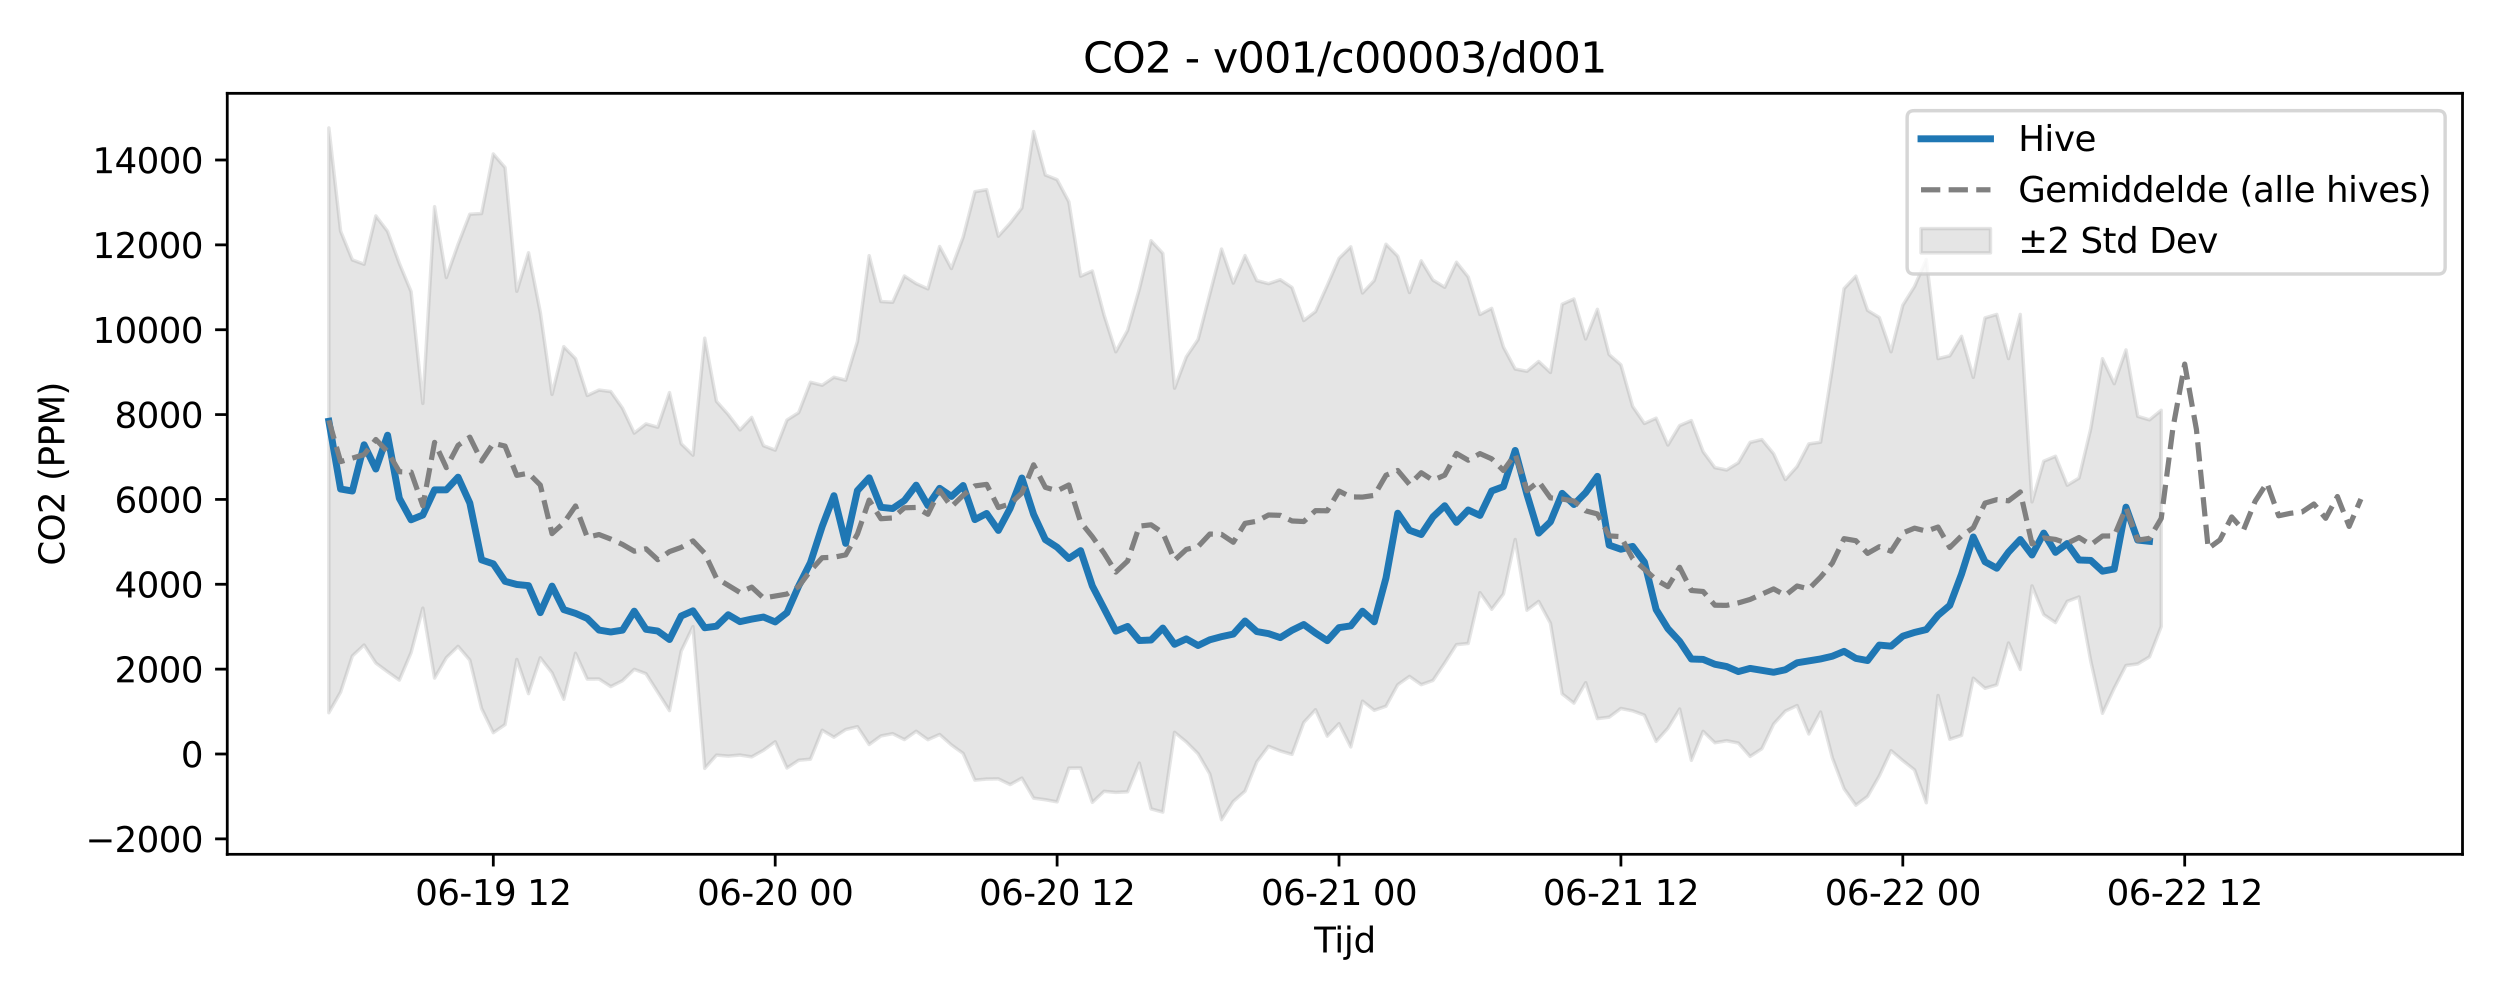 <?xml version="1.0" encoding="utf-8" standalone="no"?>
<!DOCTYPE svg PUBLIC "-//W3C//DTD SVG 1.1//EN"
  "http://www.w3.org/Graphics/SVG/1.1/DTD/svg11.dtd">
<svg xmlns:xlink="http://www.w3.org/1999/xlink" width="720pt" height="288pt" viewBox="0 0 720 288" xmlns="http://www.w3.org/2000/svg" version="1.1">
 <defs>
  <style type="text/css">*{stroke-linejoin: round; stroke-linecap: butt}</style>
 </defs>
 <g id="figure_1">
  <g id="patch_1">
   <path d="M 0 288 
L 720 288 
L 720 0 
L 0 0 
z
" style="fill: #ffffff"/>
  </g>
  <g id="axes_1">
   <g id="patch_2">
    <path d="M 65.45 246.04 
L 709.2 246.04 
L 709.2 26.88 
L 65.45 26.88 
z
" style="fill: #ffffff"/>
   </g>
   <g id="FillBetweenPolyCollection_1">
    <defs>
     <path id="m52f758740b" d="M 94.711 -251.158 
L 94.711 -82.734 
L 98.094 -88.677 
L 101.477 -99.072 
L 104.86 -102.229 
L 108.243 -97.036 
L 111.625 -94.52 
L 115.008 -92.13 
L 118.391 -100.048 
L 121.774 -112.86 
L 125.157 -92.709 
L 128.54 -98.567 
L 131.922 -101.854 
L 135.305 -97.897 
L 138.688 -83.961 
L 142.071 -76.992 
L 145.454 -79.313 
L 148.836 -98.081 
L 152.219 -88.228 
L 155.602 -98.549 
L 158.985 -94.22 
L 162.368 -86.613 
L 165.751 -99.856 
L 169.133 -92.424 
L 172.516 -92.446 
L 175.899 -90.26 
L 179.282 -91.957 
L 182.665 -95.232 
L 186.047 -93.971 
L 189.43 -88.658 
L 192.813 -83.339 
L 196.196 -100.509 
L 199.579 -107.533 
L 202.961 -66.704 
L 206.344 -70.525 
L 209.727 -70.255 
L 213.11 -70.545 
L 216.493 -70.023 
L 219.876 -71.912 
L 223.258 -74.367 
L 226.641 -66.813 
L 230.024 -69.047 
L 233.407 -69.359 
L 236.79 -77.689 
L 240.172 -75.685 
L 243.555 -77.885 
L 246.938 -78.716 
L 250.321 -73.575 
L 253.704 -76.049 
L 257.087 -76.707 
L 260.469 -74.999 
L 263.852 -77.389 
L 267.235 -74.967 
L 270.618 -76.475 
L 274.001 -73.459 
L 277.383 -71.012 
L 280.766 -63.323 
L 284.149 -63.629 
L 287.532 -63.683 
L 290.915 -62.032 
L 294.298 -63.903 
L 297.68 -58.142 
L 301.063 -57.677 
L 304.446 -57.063 
L 307.829 -66.778 
L 311.212 -66.823 
L 314.594 -56.916 
L 317.977 -60.101 
L 321.36 -59.784 
L 324.743 -59.963 
L 328.126 -68.227 
L 331.509 -55.042 
L 334.891 -54.114 
L 338.274 -77.089 
L 341.657 -74.326 
L 345.04 -70.931 
L 348.423 -65.085 
L 351.805 -51.922 
L 355.188 -57.192 
L 358.571 -60.149 
L 361.954 -68.568 
L 365.337 -73.063 
L 368.72 -71.722 
L 372.102 -70.728 
L 375.485 -79.921 
L 378.868 -83.596 
L 382.251 -75.986 
L 385.634 -79.58 
L 389.016 -72.878 
L 392.399 -86.072 
L 395.782 -83.43 
L 399.165 -84.616 
L 402.548 -90.787 
L 405.93 -93.188 
L 409.313 -90.817 
L 412.696 -92.029 
L 416.079 -97.063 
L 419.462 -102.346 
L 422.845 -102.68 
L 426.227 -117.305 
L 429.61 -112.525 
L 432.993 -116.94 
L 436.376 -132.632 
L 439.759 -112.257 
L 443.141 -114.789 
L 446.524 -108.499 
L 449.907 -88.162 
L 453.29 -85.496 
L 456.673 -91.382 
L 460.056 -81.037 
L 463.438 -81.452 
L 466.821 -83.959 
L 470.204 -83.273 
L 473.587 -82.037 
L 476.97 -74.472 
L 480.352 -78.264 
L 483.735 -83.799 
L 487.118 -69.018 
L 490.501 -77.369 
L 493.884 -74.085 
L 497.267 -74.667 
L 500.649 -74 
L 504.032 -70.138 
L 507.415 -72.366 
L 510.798 -79.476 
L 514.181 -83.197 
L 517.563 -84.807 
L 520.946 -76.608 
L 524.329 -82.934 
L 527.712 -69.764 
L 531.095 -60.856 
L 534.478 -56.097 
L 537.86 -58.63 
L 541.243 -64.548 
L 544.626 -71.806 
L 548.009 -68.935 
L 551.392 -66.269 
L 554.774 -56.804 
L 558.157 -87.709 
L 561.54 -75.101 
L 564.923 -76.214 
L 568.306 -92.684 
L 571.689 -89.773 
L 575.071 -90.763 
L 578.454 -102.817 
L 581.837 -95.185 
L 585.22 -119.268 
L 588.603 -110.972 
L 591.985 -108.693 
L 595.368 -114.804 
L 598.751 -116.072 
L 602.134 -97.656 
L 605.517 -82.563 
L 608.899 -89.812 
L 612.282 -96.337 
L 615.665 -96.787 
L 619.048 -98.823 
L 622.431 -107.553 
L 622.431 -169.84 
L 622.431 -169.84 
L 619.048 -167.08 
L 615.665 -168.101 
L 612.282 -187.229 
L 608.899 -177.492 
L 605.517 -184.688 
L 602.134 -164.536 
L 598.751 -150.312 
L 595.368 -148.252 
L 591.985 -156.607 
L 588.603 -155.176 
L 585.22 -143.461 
L 581.837 -197.459 
L 578.454 -184.723 
L 575.071 -197.445 
L 571.689 -196.442 
L 568.306 -179.321 
L 564.923 -191.141 
L 561.54 -185.533 
L 558.157 -184.719 
L 554.774 -213.253 
L 551.392 -205.518 
L 548.009 -200.09 
L 544.626 -186.695 
L 541.243 -196.544 
L 537.86 -198.621 
L 534.478 -208.477 
L 531.095 -204.881 
L 527.712 -181.903 
L 524.329 -160.658 
L 520.946 -160.163 
L 517.563 -153.656 
L 514.181 -149.873 
L 510.798 -157.32 
L 507.415 -161.409 
L 504.032 -160.588 
L 500.649 -154.739 
L 497.267 -152.643 
L 493.884 -153.318 
L 490.501 -157.937 
L 487.118 -166.867 
L 483.735 -165.435 
L 480.352 -159.826 
L 476.97 -167.568 
L 473.587 -166.047 
L 470.204 -170.954 
L 466.821 -182.938 
L 463.438 -185.872 
L 460.056 -198.924 
L 456.673 -190.382 
L 453.29 -201.898 
L 449.907 -200.382 
L 446.524 -180.732 
L 443.141 -183.899 
L 439.759 -181.073 
L 436.376 -181.723 
L 432.993 -188.038 
L 429.61 -199.192 
L 426.227 -197.423 
L 422.845 -208.234 
L 419.462 -212.482 
L 416.079 -205.261 
L 412.696 -207.336 
L 409.313 -212.885 
L 405.93 -203.76 
L 402.548 -214.22 
L 399.165 -217.66 
L 395.782 -207.227 
L 392.399 -203.612 
L 389.016 -216.914 
L 385.634 -213.583 
L 382.251 -205.791 
L 378.868 -198.279 
L 375.485 -195.681 
L 372.102 -205.194 
L 368.72 -207.447 
L 365.337 -206.305 
L 361.954 -207.19 
L 358.571 -214.399 
L 355.188 -206.465 
L 351.805 -216.273 
L 348.423 -203.301 
L 345.04 -190.226 
L 341.657 -185.208 
L 338.274 -176.204 
L 334.891 -215.018 
L 331.509 -218.68 
L 328.126 -204.72 
L 324.743 -192.859 
L 321.36 -186.691 
L 317.977 -197.234 
L 314.594 -209.955 
L 311.212 -208.467 
L 307.829 -229.883 
L 304.446 -236.246 
L 301.063 -237.605 
L 297.68 -250.124 
L 294.298 -228.113 
L 290.915 -223.727 
L 287.532 -219.984 
L 284.149 -233.37 
L 280.766 -232.791 
L 277.383 -219.687 
L 274.001 -210.66 
L 270.618 -217.009 
L 267.235 -204.805 
L 263.852 -206.325 
L 260.469 -208.51 
L 257.087 -200.952 
L 253.704 -201.162 
L 250.321 -214.365 
L 246.938 -189.641 
L 243.555 -178.51 
L 240.172 -179.354 
L 236.79 -177.054 
L 233.407 -177.911 
L 230.024 -169.169 
L 226.641 -167.023 
L 223.258 -158.361 
L 219.876 -159.634 
L 216.493 -167.792 
L 213.11 -164.186 
L 209.727 -168.628 
L 206.344 -172.426 
L 202.961 -190.606 
L 199.579 -156.907 
L 196.196 -160.204 
L 192.813 -174.928 
L 189.43 -164.967 
L 186.047 -165.917 
L 182.665 -163.266 
L 179.282 -170.452 
L 175.899 -175.24 
L 172.516 -175.669 
L 169.133 -174.097 
L 165.751 -184.7 
L 162.368 -188.168 
L 158.985 -174.417 
L 155.602 -198.065 
L 152.219 -215.207 
L 148.836 -204.113 
L 145.454 -239.75 
L 142.071 -243.665 
L 138.688 -226.503 
L 135.305 -226.304 
L 131.922 -217.609 
L 128.54 -208.074 
L 125.157 -228.474 
L 121.774 -171.822 
L 118.391 -204.026 
L 115.008 -212.151 
L 111.625 -221.364 
L 108.243 -225.813 
L 104.86 -211.906 
L 101.477 -213.145 
L 98.094 -221.427 
L 94.711 -251.158 
z
" style="stroke: #808080; stroke-opacity: 0.2"/>
    </defs>
    <g clip-path="url(#p1104fee7e6)">
     <use xlink:href="#m52f758740b" x="0" y="288" style="fill: #808080; fill-opacity: 0.2; stroke: #808080; stroke-opacity: 0.2"/>
    </g>
   </g>
   <g id="matplotlib.axis_1">
    <g id="xtick_1">
     <g id="line2d_1">
      <defs>
       <path id="m27fe6feee6" d="M 0 0 
L 0 3.5 
" style="stroke: #000000; stroke-width: 0.8"/>
      </defs>
      <g>
       <use xlink:href="#m27fe6feee6" x="142.071" y="246.04" style="stroke: #000000; stroke-width: 0.8"/>
      </g>
     </g>
     <g id="text_1">
      <!-- 06-19 12 -->
      <g transform="translate(119.59 260.638) scale(0.1 -0.1)">
       <defs>
        <path id="DejaVuSans-30" d="M 2034 4250 
Q 1547 4250 1301 3770 
Q 1056 3291 1056 2328 
Q 1056 1369 1301 889 
Q 1547 409 2034 409 
Q 2525 409 2770 889 
Q 3016 1369 3016 2328 
Q 3016 3291 2770 3770 
Q 2525 4250 2034 4250 
z
M 2034 4750 
Q 2819 4750 3233 4129 
Q 3647 3509 3647 2328 
Q 3647 1150 3233 529 
Q 2819 -91 2034 -91 
Q 1250 -91 836 529 
Q 422 1150 422 2328 
Q 422 3509 836 4129 
Q 1250 4750 2034 4750 
z
" transform="scale(0.016)"/>
        <path id="DejaVuSans-36" d="M 2113 2584 
Q 1688 2584 1439 2293 
Q 1191 2003 1191 1497 
Q 1191 994 1439 701 
Q 1688 409 2113 409 
Q 2538 409 2786 701 
Q 3034 994 3034 1497 
Q 3034 2003 2786 2293 
Q 2538 2584 2113 2584 
z
M 3366 4563 
L 3366 3988 
Q 3128 4100 2886 4159 
Q 2644 4219 2406 4219 
Q 1781 4219 1451 3797 
Q 1122 3375 1075 2522 
Q 1259 2794 1537 2939 
Q 1816 3084 2150 3084 
Q 2853 3084 3261 2657 
Q 3669 2231 3669 1497 
Q 3669 778 3244 343 
Q 2819 -91 2113 -91 
Q 1303 -91 875 529 
Q 447 1150 447 2328 
Q 447 3434 972 4092 
Q 1497 4750 2381 4750 
Q 2619 4750 2861 4703 
Q 3103 4656 3366 4563 
z
" transform="scale(0.016)"/>
        <path id="DejaVuSans-2d" d="M 313 2009 
L 1997 2009 
L 1997 1497 
L 313 1497 
L 313 2009 
z
" transform="scale(0.016)"/>
        <path id="DejaVuSans-31" d="M 794 531 
L 1825 531 
L 1825 4091 
L 703 3866 
L 703 4441 
L 1819 4666 
L 2450 4666 
L 2450 531 
L 3481 531 
L 3481 0 
L 794 0 
L 794 531 
z
" transform="scale(0.016)"/>
        <path id="DejaVuSans-39" d="M 703 97 
L 703 672 
Q 941 559 1184 500 
Q 1428 441 1663 441 
Q 2288 441 2617 861 
Q 2947 1281 2994 2138 
Q 2813 1869 2534 1725 
Q 2256 1581 1919 1581 
Q 1219 1581 811 2004 
Q 403 2428 403 3163 
Q 403 3881 828 4315 
Q 1253 4750 1959 4750 
Q 2769 4750 3195 4129 
Q 3622 3509 3622 2328 
Q 3622 1225 3098 567 
Q 2575 -91 1691 -91 
Q 1453 -91 1209 -44 
Q 966 3 703 97 
z
M 1959 2075 
Q 2384 2075 2632 2365 
Q 2881 2656 2881 3163 
Q 2881 3666 2632 3958 
Q 2384 4250 1959 4250 
Q 1534 4250 1286 3958 
Q 1038 3666 1038 3163 
Q 1038 2656 1286 2365 
Q 1534 2075 1959 2075 
z
" transform="scale(0.016)"/>
        <path id="DejaVuSans-20" transform="scale(0.016)"/>
        <path id="DejaVuSans-32" d="M 1228 531 
L 3431 531 
L 3431 0 
L 469 0 
L 469 531 
Q 828 903 1448 1529 
Q 2069 2156 2228 2338 
Q 2531 2678 2651 2914 
Q 2772 3150 2772 3378 
Q 2772 3750 2511 3984 
Q 2250 4219 1831 4219 
Q 1534 4219 1204 4116 
Q 875 4013 500 3803 
L 500 4441 
Q 881 4594 1212 4672 
Q 1544 4750 1819 4750 
Q 2544 4750 2975 4387 
Q 3406 4025 3406 3419 
Q 3406 3131 3298 2873 
Q 3191 2616 2906 2266 
Q 2828 2175 2409 1742 
Q 1991 1309 1228 531 
z
" transform="scale(0.016)"/>
       </defs>
       <use xlink:href="#DejaVuSans-30"/>
       <use xlink:href="#DejaVuSans-36" transform="translate(63.623 0)"/>
       <use xlink:href="#DejaVuSans-2d" transform="translate(127.246 0)"/>
       <use xlink:href="#DejaVuSans-31" transform="translate(163.33 0)"/>
       <use xlink:href="#DejaVuSans-39" transform="translate(226.953 0)"/>
       <use xlink:href="#DejaVuSans-20" transform="translate(290.576 0)"/>
       <use xlink:href="#DejaVuSans-31" transform="translate(322.363 0)"/>
       <use xlink:href="#DejaVuSans-32" transform="translate(385.986 0)"/>
      </g>
     </g>
    </g>
    <g id="xtick_2">
     <g id="line2d_2">
      <g>
       <use xlink:href="#m27fe6feee6" x="223.258" y="246.04" style="stroke: #000000; stroke-width: 0.8"/>
      </g>
     </g>
     <g id="text_2">
      <!-- 06-20 00 -->
      <g transform="translate(200.778 260.638) scale(0.1 -0.1)">
       <use xlink:href="#DejaVuSans-30"/>
       <use xlink:href="#DejaVuSans-36" transform="translate(63.623 0)"/>
       <use xlink:href="#DejaVuSans-2d" transform="translate(127.246 0)"/>
       <use xlink:href="#DejaVuSans-32" transform="translate(163.33 0)"/>
       <use xlink:href="#DejaVuSans-30" transform="translate(226.953 0)"/>
       <use xlink:href="#DejaVuSans-20" transform="translate(290.576 0)"/>
       <use xlink:href="#DejaVuSans-30" transform="translate(322.363 0)"/>
       <use xlink:href="#DejaVuSans-30" transform="translate(385.986 0)"/>
      </g>
     </g>
    </g>
    <g id="xtick_3">
     <g id="line2d_3">
      <g>
       <use xlink:href="#m27fe6feee6" x="304.446" y="246.04" style="stroke: #000000; stroke-width: 0.8"/>
      </g>
     </g>
     <g id="text_3">
      <!-- 06-20 12 -->
      <g transform="translate(281.966 260.638) scale(0.1 -0.1)">
       <use xlink:href="#DejaVuSans-30"/>
       <use xlink:href="#DejaVuSans-36" transform="translate(63.623 0)"/>
       <use xlink:href="#DejaVuSans-2d" transform="translate(127.246 0)"/>
       <use xlink:href="#DejaVuSans-32" transform="translate(163.33 0)"/>
       <use xlink:href="#DejaVuSans-30" transform="translate(226.953 0)"/>
       <use xlink:href="#DejaVuSans-20" transform="translate(290.576 0)"/>
       <use xlink:href="#DejaVuSans-31" transform="translate(322.363 0)"/>
       <use xlink:href="#DejaVuSans-32" transform="translate(385.986 0)"/>
      </g>
     </g>
    </g>
    <g id="xtick_4">
     <g id="line2d_4">
      <g>
       <use xlink:href="#m27fe6feee6" x="385.634" y="246.04" style="stroke: #000000; stroke-width: 0.8"/>
      </g>
     </g>
     <g id="text_4">
      <!-- 06-21 00 -->
      <g transform="translate(363.153 260.638) scale(0.1 -0.1)">
       <use xlink:href="#DejaVuSans-30"/>
       <use xlink:href="#DejaVuSans-36" transform="translate(63.623 0)"/>
       <use xlink:href="#DejaVuSans-2d" transform="translate(127.246 0)"/>
       <use xlink:href="#DejaVuSans-32" transform="translate(163.33 0)"/>
       <use xlink:href="#DejaVuSans-31" transform="translate(226.953 0)"/>
       <use xlink:href="#DejaVuSans-20" transform="translate(290.576 0)"/>
       <use xlink:href="#DejaVuSans-30" transform="translate(322.363 0)"/>
       <use xlink:href="#DejaVuSans-30" transform="translate(385.986 0)"/>
      </g>
     </g>
    </g>
    <g id="xtick_5">
     <g id="line2d_5">
      <g>
       <use xlink:href="#m27fe6feee6" x="466.821" y="246.04" style="stroke: #000000; stroke-width: 0.8"/>
      </g>
     </g>
     <g id="text_5">
      <!-- 06-21 12 -->
      <g transform="translate(444.341 260.638) scale(0.1 -0.1)">
       <use xlink:href="#DejaVuSans-30"/>
       <use xlink:href="#DejaVuSans-36" transform="translate(63.623 0)"/>
       <use xlink:href="#DejaVuSans-2d" transform="translate(127.246 0)"/>
       <use xlink:href="#DejaVuSans-32" transform="translate(163.33 0)"/>
       <use xlink:href="#DejaVuSans-31" transform="translate(226.953 0)"/>
       <use xlink:href="#DejaVuSans-20" transform="translate(290.576 0)"/>
       <use xlink:href="#DejaVuSans-31" transform="translate(322.363 0)"/>
       <use xlink:href="#DejaVuSans-32" transform="translate(385.986 0)"/>
      </g>
     </g>
    </g>
    <g id="xtick_6">
     <g id="line2d_6">
      <g>
       <use xlink:href="#m27fe6feee6" x="548.009" y="246.04" style="stroke: #000000; stroke-width: 0.8"/>
      </g>
     </g>
     <g id="text_6">
      <!-- 06-22 00 -->
      <g transform="translate(525.528 260.638) scale(0.1 -0.1)">
       <use xlink:href="#DejaVuSans-30"/>
       <use xlink:href="#DejaVuSans-36" transform="translate(63.623 0)"/>
       <use xlink:href="#DejaVuSans-2d" transform="translate(127.246 0)"/>
       <use xlink:href="#DejaVuSans-32" transform="translate(163.33 0)"/>
       <use xlink:href="#DejaVuSans-32" transform="translate(226.953 0)"/>
       <use xlink:href="#DejaVuSans-20" transform="translate(290.576 0)"/>
       <use xlink:href="#DejaVuSans-30" transform="translate(322.363 0)"/>
       <use xlink:href="#DejaVuSans-30" transform="translate(385.986 0)"/>
      </g>
     </g>
    </g>
    <g id="xtick_7">
     <g id="line2d_7">
      <g>
       <use xlink:href="#m27fe6feee6" x="629.196" y="246.04" style="stroke: #000000; stroke-width: 0.8"/>
      </g>
     </g>
     <g id="text_7">
      <!-- 06-22 12 -->
      <g transform="translate(606.716 260.638) scale(0.1 -0.1)">
       <use xlink:href="#DejaVuSans-30"/>
       <use xlink:href="#DejaVuSans-36" transform="translate(63.623 0)"/>
       <use xlink:href="#DejaVuSans-2d" transform="translate(127.246 0)"/>
       <use xlink:href="#DejaVuSans-32" transform="translate(163.33 0)"/>
       <use xlink:href="#DejaVuSans-32" transform="translate(226.953 0)"/>
       <use xlink:href="#DejaVuSans-20" transform="translate(290.576 0)"/>
       <use xlink:href="#DejaVuSans-31" transform="translate(322.363 0)"/>
       <use xlink:href="#DejaVuSans-32" transform="translate(385.986 0)"/>
      </g>
     </g>
    </g>
    <g id="text_8">
     <!-- Tijd -->
     <g transform="translate(378.475 274.317) scale(0.1 -0.1)">
      <defs>
       <path id="DejaVuSans-54" d="M -19 4666 
L 3928 4666 
L 3928 4134 
L 2272 4134 
L 2272 0 
L 1638 0 
L 1638 4134 
L -19 4134 
L -19 4666 
z
" transform="scale(0.016)"/>
       <path id="DejaVuSans-69" d="M 603 3500 
L 1178 3500 
L 1178 0 
L 603 0 
L 603 3500 
z
M 603 4863 
L 1178 4863 
L 1178 4134 
L 603 4134 
L 603 4863 
z
" transform="scale(0.016)"/>
       <path id="DejaVuSans-6a" d="M 603 3500 
L 1178 3500 
L 1178 -63 
Q 1178 -731 923 -1031 
Q 669 -1331 103 -1331 
L -116 -1331 
L -116 -844 
L 38 -844 
Q 366 -844 484 -692 
Q 603 -541 603 -63 
L 603 3500 
z
M 603 4863 
L 1178 4863 
L 1178 4134 
L 603 4134 
L 603 4863 
z
" transform="scale(0.016)"/>
       <path id="DejaVuSans-64" d="M 2906 2969 
L 2906 4863 
L 3481 4863 
L 3481 0 
L 2906 0 
L 2906 525 
Q 2725 213 2448 61 
Q 2172 -91 1784 -91 
Q 1150 -91 751 415 
Q 353 922 353 1747 
Q 353 2572 751 3078 
Q 1150 3584 1784 3584 
Q 2172 3584 2448 3432 
Q 2725 3281 2906 2969 
z
M 947 1747 
Q 947 1113 1208 752 
Q 1469 391 1925 391 
Q 2381 391 2643 752 
Q 2906 1113 2906 1747 
Q 2906 2381 2643 2742 
Q 2381 3103 1925 3103 
Q 1469 3103 1208 2742 
Q 947 2381 947 1747 
z
" transform="scale(0.016)"/>
      </defs>
      <use xlink:href="#DejaVuSans-54"/>
      <use xlink:href="#DejaVuSans-69" transform="translate(57.959 0)"/>
      <use xlink:href="#DejaVuSans-6a" transform="translate(85.742 0)"/>
      <use xlink:href="#DejaVuSans-64" transform="translate(113.525 0)"/>
     </g>
    </g>
   </g>
   <g id="matplotlib.axis_2">
    <g id="ytick_1">
     <g id="line2d_8">
      <defs>
       <path id="m0c564e59e2" d="M 0 0 
L -3.5 0 
" style="stroke: #000000; stroke-width: 0.8"/>
      </defs>
      <g>
       <use xlink:href="#m0c564e59e2" x="65.45" y="241.593" style="stroke: #000000; stroke-width: 0.8"/>
      </g>
     </g>
     <g id="text_9">
      <!-- −2000 -->
      <g transform="translate(24.62 245.392) scale(0.1 -0.1)">
       <defs>
        <path id="DejaVuSans-2212" d="M 678 2272 
L 4684 2272 
L 4684 1741 
L 678 1741 
L 678 2272 
z
" transform="scale(0.016)"/>
       </defs>
       <use xlink:href="#DejaVuSans-2212"/>
       <use xlink:href="#DejaVuSans-32" transform="translate(83.789 0)"/>
       <use xlink:href="#DejaVuSans-30" transform="translate(147.412 0)"/>
       <use xlink:href="#DejaVuSans-30" transform="translate(211.035 0)"/>
       <use xlink:href="#DejaVuSans-30" transform="translate(274.658 0)"/>
      </g>
     </g>
    </g>
    <g id="ytick_2">
     <g id="line2d_9">
      <g>
       <use xlink:href="#m0c564e59e2" x="65.45" y="217.154" style="stroke: #000000; stroke-width: 0.8"/>
      </g>
     </g>
     <g id="text_10">
      <!-- 0 -->
      <g transform="translate(52.087 220.953) scale(0.1 -0.1)">
       <use xlink:href="#DejaVuSans-30"/>
      </g>
     </g>
    </g>
    <g id="ytick_3">
     <g id="line2d_10">
      <g>
       <use xlink:href="#m0c564e59e2" x="65.45" y="192.715" style="stroke: #000000; stroke-width: 0.8"/>
      </g>
     </g>
     <g id="text_11">
      <!-- 2000 -->
      <g transform="translate(33 196.514) scale(0.1 -0.1)">
       <use xlink:href="#DejaVuSans-32"/>
       <use xlink:href="#DejaVuSans-30" transform="translate(63.623 0)"/>
       <use xlink:href="#DejaVuSans-30" transform="translate(127.246 0)"/>
       <use xlink:href="#DejaVuSans-30" transform="translate(190.869 0)"/>
      </g>
     </g>
    </g>
    <g id="ytick_4">
     <g id="line2d_11">
      <g>
       <use xlink:href="#m0c564e59e2" x="65.45" y="168.275" style="stroke: #000000; stroke-width: 0.8"/>
      </g>
     </g>
     <g id="text_12">
      <!-- 4000 -->
      <g transform="translate(33 172.075) scale(0.1 -0.1)">
       <defs>
        <path id="DejaVuSans-34" d="M 2419 4116 
L 825 1625 
L 2419 1625 
L 2419 4116 
z
M 2253 4666 
L 3047 4666 
L 3047 1625 
L 3713 1625 
L 3713 1100 
L 3047 1100 
L 3047 0 
L 2419 0 
L 2419 1100 
L 313 1100 
L 313 1709 
L 2253 4666 
z
" transform="scale(0.016)"/>
       </defs>
       <use xlink:href="#DejaVuSans-34"/>
       <use xlink:href="#DejaVuSans-30" transform="translate(63.623 0)"/>
       <use xlink:href="#DejaVuSans-30" transform="translate(127.246 0)"/>
       <use xlink:href="#DejaVuSans-30" transform="translate(190.869 0)"/>
      </g>
     </g>
    </g>
    <g id="ytick_5">
     <g id="line2d_12">
      <g>
       <use xlink:href="#m0c564e59e2" x="65.45" y="143.836" style="stroke: #000000; stroke-width: 0.8"/>
      </g>
     </g>
     <g id="text_13">
      <!-- 6000 -->
      <g transform="translate(33 147.635) scale(0.1 -0.1)">
       <use xlink:href="#DejaVuSans-36"/>
       <use xlink:href="#DejaVuSans-30" transform="translate(63.623 0)"/>
       <use xlink:href="#DejaVuSans-30" transform="translate(127.246 0)"/>
       <use xlink:href="#DejaVuSans-30" transform="translate(190.869 0)"/>
      </g>
     </g>
    </g>
    <g id="ytick_6">
     <g id="line2d_13">
      <g>
       <use xlink:href="#m0c564e59e2" x="65.45" y="119.397" style="stroke: #000000; stroke-width: 0.8"/>
      </g>
     </g>
     <g id="text_14">
      <!-- 8000 -->
      <g transform="translate(33 123.196) scale(0.1 -0.1)">
       <defs>
        <path id="DejaVuSans-38" d="M 2034 2216 
Q 1584 2216 1326 1975 
Q 1069 1734 1069 1313 
Q 1069 891 1326 650 
Q 1584 409 2034 409 
Q 2484 409 2743 651 
Q 3003 894 3003 1313 
Q 3003 1734 2745 1975 
Q 2488 2216 2034 2216 
z
M 1403 2484 
Q 997 2584 770 2862 
Q 544 3141 544 3541 
Q 544 4100 942 4425 
Q 1341 4750 2034 4750 
Q 2731 4750 3128 4425 
Q 3525 4100 3525 3541 
Q 3525 3141 3298 2862 
Q 3072 2584 2669 2484 
Q 3125 2378 3379 2068 
Q 3634 1759 3634 1313 
Q 3634 634 3220 271 
Q 2806 -91 2034 -91 
Q 1263 -91 848 271 
Q 434 634 434 1313 
Q 434 1759 690 2068 
Q 947 2378 1403 2484 
z
M 1172 3481 
Q 1172 3119 1398 2916 
Q 1625 2713 2034 2713 
Q 2441 2713 2670 2916 
Q 2900 3119 2900 3481 
Q 2900 3844 2670 4047 
Q 2441 4250 2034 4250 
Q 1625 4250 1398 4047 
Q 1172 3844 1172 3481 
z
" transform="scale(0.016)"/>
       </defs>
       <use xlink:href="#DejaVuSans-38"/>
       <use xlink:href="#DejaVuSans-30" transform="translate(63.623 0)"/>
       <use xlink:href="#DejaVuSans-30" transform="translate(127.246 0)"/>
       <use xlink:href="#DejaVuSans-30" transform="translate(190.869 0)"/>
      </g>
     </g>
    </g>
    <g id="ytick_7">
     <g id="line2d_14">
      <g>
       <use xlink:href="#m0c564e59e2" x="65.45" y="94.957" style="stroke: #000000; stroke-width: 0.8"/>
      </g>
     </g>
     <g id="text_15">
      <!-- 10000 -->
      <g transform="translate(26.637 98.757) scale(0.1 -0.1)">
       <use xlink:href="#DejaVuSans-31"/>
       <use xlink:href="#DejaVuSans-30" transform="translate(63.623 0)"/>
       <use xlink:href="#DejaVuSans-30" transform="translate(127.246 0)"/>
       <use xlink:href="#DejaVuSans-30" transform="translate(190.869 0)"/>
       <use xlink:href="#DejaVuSans-30" transform="translate(254.492 0)"/>
      </g>
     </g>
    </g>
    <g id="ytick_8">
     <g id="line2d_15">
      <g>
       <use xlink:href="#m0c564e59e2" x="65.45" y="70.518" style="stroke: #000000; stroke-width: 0.8"/>
      </g>
     </g>
     <g id="text_16">
      <!-- 12000 -->
      <g transform="translate(26.637 74.317) scale(0.1 -0.1)">
       <use xlink:href="#DejaVuSans-31"/>
       <use xlink:href="#DejaVuSans-32" transform="translate(63.623 0)"/>
       <use xlink:href="#DejaVuSans-30" transform="translate(127.246 0)"/>
       <use xlink:href="#DejaVuSans-30" transform="translate(190.869 0)"/>
       <use xlink:href="#DejaVuSans-30" transform="translate(254.492 0)"/>
      </g>
     </g>
    </g>
    <g id="ytick_9">
     <g id="line2d_16">
      <g>
       <use xlink:href="#m0c564e59e2" x="65.45" y="46.079" style="stroke: #000000; stroke-width: 0.8"/>
      </g>
     </g>
     <g id="text_17">
      <!-- 14000 -->
      <g transform="translate(26.637 49.878) scale(0.1 -0.1)">
       <use xlink:href="#DejaVuSans-31"/>
       <use xlink:href="#DejaVuSans-34" transform="translate(63.623 0)"/>
       <use xlink:href="#DejaVuSans-30" transform="translate(127.246 0)"/>
       <use xlink:href="#DejaVuSans-30" transform="translate(190.869 0)"/>
       <use xlink:href="#DejaVuSans-30" transform="translate(254.492 0)"/>
      </g>
     </g>
    </g>
    <g id="text_18">
     <!-- CO2 (PPM) -->
     <g transform="translate(18.541 162.903) rotate(-90) scale(0.1 -0.1)">
      <defs>
       <path id="DejaVuSans-43" d="M 4122 4306 
L 4122 3641 
Q 3803 3938 3442 4084 
Q 3081 4231 2675 4231 
Q 1875 4231 1450 3742 
Q 1025 3253 1025 2328 
Q 1025 1406 1450 917 
Q 1875 428 2675 428 
Q 3081 428 3442 575 
Q 3803 722 4122 1019 
L 4122 359 
Q 3791 134 3420 21 
Q 3050 -91 2638 -91 
Q 1578 -91 968 557 
Q 359 1206 359 2328 
Q 359 3453 968 4101 
Q 1578 4750 2638 4750 
Q 3056 4750 3426 4639 
Q 3797 4528 4122 4306 
z
" transform="scale(0.016)"/>
       <path id="DejaVuSans-4f" d="M 2522 4238 
Q 1834 4238 1429 3725 
Q 1025 3213 1025 2328 
Q 1025 1447 1429 934 
Q 1834 422 2522 422 
Q 3209 422 3611 934 
Q 4013 1447 4013 2328 
Q 4013 3213 3611 3725 
Q 3209 4238 2522 4238 
z
M 2522 4750 
Q 3503 4750 4090 4092 
Q 4678 3434 4678 2328 
Q 4678 1225 4090 567 
Q 3503 -91 2522 -91 
Q 1538 -91 948 565 
Q 359 1222 359 2328 
Q 359 3434 948 4092 
Q 1538 4750 2522 4750 
z
" transform="scale(0.016)"/>
       <path id="DejaVuSans-28" d="M 1984 4856 
Q 1566 4138 1362 3434 
Q 1159 2731 1159 2009 
Q 1159 1288 1364 580 
Q 1569 -128 1984 -844 
L 1484 -844 
Q 1016 -109 783 600 
Q 550 1309 550 2009 
Q 550 2706 781 3412 
Q 1013 4119 1484 4856 
L 1984 4856 
z
" transform="scale(0.016)"/>
       <path id="DejaVuSans-50" d="M 1259 4147 
L 1259 2394 
L 2053 2394 
Q 2494 2394 2734 2622 
Q 2975 2850 2975 3272 
Q 2975 3691 2734 3919 
Q 2494 4147 2053 4147 
L 1259 4147 
z
M 628 4666 
L 2053 4666 
Q 2838 4666 3239 4311 
Q 3641 3956 3641 3272 
Q 3641 2581 3239 2228 
Q 2838 1875 2053 1875 
L 1259 1875 
L 1259 0 
L 628 0 
L 628 4666 
z
" transform="scale(0.016)"/>
       <path id="DejaVuSans-4d" d="M 628 4666 
L 1569 4666 
L 2759 1491 
L 3956 4666 
L 4897 4666 
L 4897 0 
L 4281 0 
L 4281 4097 
L 3078 897 
L 2444 897 
L 1241 4097 
L 1241 0 
L 628 0 
L 628 4666 
z
" transform="scale(0.016)"/>
       <path id="DejaVuSans-29" d="M 513 4856 
L 1013 4856 
Q 1481 4119 1714 3412 
Q 1947 2706 1947 2009 
Q 1947 1309 1714 600 
Q 1481 -109 1013 -844 
L 513 -844 
Q 928 -128 1133 580 
Q 1338 1288 1338 2009 
Q 1338 2731 1133 3434 
Q 928 4138 513 4856 
z
" transform="scale(0.016)"/>
      </defs>
      <use xlink:href="#DejaVuSans-43"/>
      <use xlink:href="#DejaVuSans-4f" transform="translate(69.824 0)"/>
      <use xlink:href="#DejaVuSans-32" transform="translate(148.535 0)"/>
      <use xlink:href="#DejaVuSans-20" transform="translate(212.158 0)"/>
      <use xlink:href="#DejaVuSans-28" transform="translate(243.945 0)"/>
      <use xlink:href="#DejaVuSans-50" transform="translate(282.959 0)"/>
      <use xlink:href="#DejaVuSans-50" transform="translate(343.262 0)"/>
      <use xlink:href="#DejaVuSans-4d" transform="translate(403.564 0)"/>
      <use xlink:href="#DejaVuSans-29" transform="translate(489.844 0)"/>
     </g>
    </g>
   </g>
   <g id="line2d_17">
    <path d="M 94.711 121.327 
L 98.094 140.838 
L 101.477 141.417 
L 104.86 128.101 
L 108.243 135.075 
L 111.625 125.344 
L 115.008 143.498 
L 118.391 149.701 
L 121.774 148.325 
L 125.157 141.078 
L 128.54 141.074 
L 131.922 137.433 
L 135.305 144.875 
L 138.688 161.245 
L 142.071 162.394 
L 145.454 167.424 
L 148.836 168.332 
L 152.219 168.662 
L 155.602 176.442 
L 158.985 168.809 
L 162.368 175.575 
L 165.751 176.65 
L 169.133 178.104 
L 172.516 181.46 
L 175.899 182.014 
L 179.282 181.485 
L 182.665 176.023 
L 186.047 181.244 
L 189.43 181.737 
L 192.813 184.177 
L 196.196 177.403 
L 199.579 175.917 
L 202.961 180.796 
L 206.344 180.344 
L 209.727 177.049 
L 213.11 179.037 
L 216.493 178.3 
L 219.876 177.709 
L 223.258 179.114 
L 226.641 176.454 
L 230.024 168.744 
L 233.407 162.039 
L 236.79 151.6 
L 240.172 142.765 
L 243.555 156.487 
L 246.938 141.29 
L 250.321 137.616 
L 253.704 146.105 
L 257.087 146.451 
L 260.469 144.154 
L 263.852 139.73 
L 267.235 145.583 
L 270.618 140.639 
L 274.001 142.964 
L 277.383 139.832 
L 280.766 149.644 
L 284.149 147.881 
L 287.532 152.76 
L 290.915 146.414 
L 294.298 137.673 
L 297.68 148.146 
L 301.063 155.42 
L 304.446 157.608 
L 307.829 160.846 
L 311.212 158.585 
L 314.594 168.764 
L 321.36 181.778 
L 324.743 180.418 
L 328.126 184.47 
L 331.509 184.324 
L 334.891 180.886 
L 338.274 185.558 
L 341.657 183.998 
L 345.04 185.908 
L 348.423 184.263 
L 351.805 183.35 
L 355.188 182.621 
L 358.571 178.849 
L 361.954 181.896 
L 365.337 182.487 
L 368.72 183.635 
L 372.102 181.521 
L 375.485 179.864 
L 378.868 182.312 
L 382.251 184.511 
L 385.634 180.756 
L 389.016 180.259 
L 392.399 176.027 
L 395.782 179.082 
L 399.165 166.451 
L 402.548 147.807 
L 405.93 152.72 
L 409.313 153.942 
L 412.696 148.854 
L 416.079 145.657 
L 419.462 150.435 
L 422.845 146.875 
L 426.227 148.439 
L 429.61 141.396 
L 432.993 140.142 
L 436.376 129.735 
L 439.759 142.374 
L 443.141 153.538 
L 446.524 150.288 
L 449.907 142.089 
L 453.29 145.294 
L 456.673 141.881 
L 460.056 137.193 
L 463.438 156.997 
L 466.821 158.182 
L 470.204 157.367 
L 473.587 161.884 
L 476.97 175.55 
L 480.352 181.049 
L 483.735 184.715 
L 487.118 189.798 
L 490.501 189.908 
L 493.884 191.309 
L 497.267 191.957 
L 500.649 193.415 
L 504.032 192.495 
L 510.798 193.615 
L 514.181 192.89 
L 517.563 190.882 
L 524.329 189.778 
L 527.712 188.988 
L 531.095 187.586 
L 534.478 189.615 
L 537.86 190.238 
L 541.243 185.782 
L 544.626 186.092 
L 548.009 183.216 
L 551.392 182.136 
L 554.774 181.318 
L 558.157 177.2 
L 561.54 174.34 
L 564.923 165.339 
L 568.306 154.654 
L 571.689 161.791 
L 575.071 163.648 
L 578.454 159.001 
L 581.837 155.38 
L 585.22 159.84 
L 588.603 153.534 
L 591.985 159.078 
L 595.368 156.536 
L 598.751 161.278 
L 602.134 161.396 
L 605.517 164.504 
L 608.899 163.884 
L 612.282 146.064 
L 615.665 155.542 
L 619.048 155.897 
L 619.048 155.897 
" clip-path="url(#p1104fee7e6)" style="fill: none; stroke: #1f77b4; stroke-width: 2; stroke-linecap: square"/>
   </g>
   <g id="line2d_18">
    <path d="M 94.711 121.054 
L 98.094 132.948 
L 104.86 130.932 
L 108.243 126.576 
L 111.625 130.058 
L 115.008 135.86 
L 118.391 135.963 
L 121.774 145.659 
L 125.157 127.408 
L 128.54 134.68 
L 131.922 128.269 
L 135.305 125.9 
L 138.688 132.768 
L 142.071 127.671 
L 145.454 128.468 
L 148.836 136.903 
L 152.219 136.283 
L 155.602 139.693 
L 158.985 153.682 
L 162.368 150.61 
L 165.751 145.722 
L 169.133 154.74 
L 172.516 153.942 
L 175.899 155.25 
L 179.282 156.796 
L 182.665 158.751 
L 186.047 158.056 
L 189.43 161.188 
L 192.813 158.866 
L 196.196 157.643 
L 199.579 155.78 
L 202.961 159.345 
L 206.344 166.525 
L 213.11 170.634 
L 216.493 169.093 
L 219.876 172.227 
L 226.641 171.082 
L 230.024 168.892 
L 233.407 164.365 
L 236.79 160.629 
L 240.172 160.481 
L 243.555 159.803 
L 246.938 153.821 
L 250.321 144.03 
L 253.704 149.394 
L 257.087 149.17 
L 260.469 146.245 
L 263.852 146.143 
L 267.235 148.114 
L 270.618 141.258 
L 274.001 145.94 
L 277.383 142.65 
L 280.766 139.943 
L 284.149 139.501 
L 287.532 146.167 
L 290.915 145.121 
L 294.298 141.992 
L 297.68 133.867 
L 301.063 140.359 
L 304.446 141.345 
L 307.829 139.67 
L 311.212 150.355 
L 314.594 154.565 
L 317.977 159.332 
L 321.36 164.762 
L 324.743 161.589 
L 328.126 151.526 
L 331.509 151.139 
L 334.891 153.434 
L 338.274 161.353 
L 341.657 158.233 
L 345.04 157.421 
L 348.423 153.807 
L 351.805 153.902 
L 355.188 156.171 
L 358.571 150.726 
L 361.954 150.121 
L 365.337 148.316 
L 368.72 148.416 
L 372.102 150.039 
L 375.485 150.199 
L 378.868 147.063 
L 382.251 147.111 
L 385.634 141.418 
L 389.016 143.104 
L 392.399 143.158 
L 395.782 142.672 
L 399.165 136.862 
L 402.548 135.497 
L 405.93 139.526 
L 409.313 136.149 
L 412.696 138.318 
L 416.079 136.838 
L 419.462 130.586 
L 422.845 132.543 
L 426.227 130.636 
L 429.61 132.142 
L 432.993 135.511 
L 436.376 130.823 
L 439.759 141.335 
L 443.141 138.656 
L 446.524 143.385 
L 449.907 143.728 
L 453.29 144.303 
L 456.673 147.118 
L 460.056 148.02 
L 463.438 154.338 
L 466.821 154.551 
L 470.204 160.887 
L 476.97 166.98 
L 480.352 168.955 
L 483.735 163.383 
L 487.118 170.057 
L 490.501 170.347 
L 493.884 174.299 
L 497.267 174.345 
L 500.649 173.63 
L 504.032 172.637 
L 510.798 169.602 
L 514.181 171.465 
L 517.563 168.769 
L 520.946 169.614 
L 524.329 166.204 
L 527.712 162.167 
L 531.095 155.132 
L 534.478 155.713 
L 537.86 159.374 
L 541.243 157.454 
L 544.626 158.75 
L 548.009 153.487 
L 551.392 152.107 
L 554.774 152.972 
L 558.157 151.786 
L 561.54 157.683 
L 564.923 154.323 
L 568.306 151.998 
L 571.689 144.892 
L 575.071 143.896 
L 578.454 144.23 
L 581.837 141.678 
L 585.22 156.635 
L 588.603 154.926 
L 591.985 155.35 
L 595.368 156.472 
L 598.751 154.808 
L 602.134 156.904 
L 605.517 154.374 
L 608.899 154.348 
L 612.282 146.217 
L 615.665 155.556 
L 619.048 155.048 
L 622.431 149.303 
L 625.814 123.209 
L 629.196 104.862 
L 632.579 123.735 
L 635.962 157.974 
L 639.345 155.49 
L 642.728 148.883 
L 646.11 152.695 
L 649.493 144.343 
L 652.876 139.074 
L 656.259 148.545 
L 659.642 147.832 
L 663.025 147.429 
L 666.407 145.152 
L 669.79 149.262 
L 673.173 143.005 
L 676.556 151.6 
L 679.939 143.714 
L 679.939 143.714 
" clip-path="url(#p1104fee7e6)" style="fill: none; stroke-dasharray: 5.55,2.4; stroke-dashoffset: 0; stroke: #808080; stroke-width: 1.5"/>
   </g>
   <g id="patch_3">
    <path d="M 65.45 246.04 
L 65.45 26.88 
" style="fill: none; stroke: #000000; stroke-width: 0.8; stroke-linejoin: miter; stroke-linecap: square"/>
   </g>
   <g id="patch_4">
    <path d="M 709.2 246.04 
L 709.2 26.88 
" style="fill: none; stroke: #000000; stroke-width: 0.8; stroke-linejoin: miter; stroke-linecap: square"/>
   </g>
   <g id="patch_5">
    <path d="M 65.45 246.04 
L 709.2 246.04 
" style="fill: none; stroke: #000000; stroke-width: 0.8; stroke-linejoin: miter; stroke-linecap: square"/>
   </g>
   <g id="patch_6">
    <path d="M 65.45 26.88 
L 709.2 26.88 
" style="fill: none; stroke: #000000; stroke-width: 0.8; stroke-linejoin: miter; stroke-linecap: square"/>
   </g>
   <g id="text_19">
    <!-- CO2 - v001/c00003/d001 -->
    <g transform="translate(311.922 20.88) scale(0.12 -0.12)">
     <defs>
      <path id="DejaVuSans-76" d="M 191 3500 
L 800 3500 
L 1894 563 
L 2988 3500 
L 3597 3500 
L 2284 0 
L 1503 0 
L 191 3500 
z
" transform="scale(0.016)"/>
      <path id="DejaVuSans-2f" d="M 1625 4666 
L 2156 4666 
L 531 -594 
L 0 -594 
L 1625 4666 
z
" transform="scale(0.016)"/>
      <path id="DejaVuSans-63" d="M 3122 3366 
L 3122 2828 
Q 2878 2963 2633 3030 
Q 2388 3097 2138 3097 
Q 1578 3097 1268 2742 
Q 959 2388 959 1747 
Q 959 1106 1268 751 
Q 1578 397 2138 397 
Q 2388 397 2633 464 
Q 2878 531 3122 666 
L 3122 134 
Q 2881 22 2623 -34 
Q 2366 -91 2075 -91 
Q 1284 -91 818 406 
Q 353 903 353 1747 
Q 353 2603 823 3093 
Q 1294 3584 2113 3584 
Q 2378 3584 2631 3529 
Q 2884 3475 3122 3366 
z
" transform="scale(0.016)"/>
      <path id="DejaVuSans-33" d="M 2597 2516 
Q 3050 2419 3304 2112 
Q 3559 1806 3559 1356 
Q 3559 666 3084 287 
Q 2609 -91 1734 -91 
Q 1441 -91 1130 -33 
Q 819 25 488 141 
L 488 750 
Q 750 597 1062 519 
Q 1375 441 1716 441 
Q 2309 441 2620 675 
Q 2931 909 2931 1356 
Q 2931 1769 2642 2001 
Q 2353 2234 1838 2234 
L 1294 2234 
L 1294 2753 
L 1863 2753 
Q 2328 2753 2575 2939 
Q 2822 3125 2822 3475 
Q 2822 3834 2567 4026 
Q 2313 4219 1838 4219 
Q 1578 4219 1281 4162 
Q 984 4106 628 3988 
L 628 4550 
Q 988 4650 1302 4700 
Q 1616 4750 1894 4750 
Q 2613 4750 3031 4423 
Q 3450 4097 3450 3541 
Q 3450 3153 3228 2886 
Q 3006 2619 2597 2516 
z
" transform="scale(0.016)"/>
     </defs>
     <use xlink:href="#DejaVuSans-43"/>
     <use xlink:href="#DejaVuSans-4f" transform="translate(69.824 0)"/>
     <use xlink:href="#DejaVuSans-32" transform="translate(148.535 0)"/>
     <use xlink:href="#DejaVuSans-20" transform="translate(212.158 0)"/>
     <use xlink:href="#DejaVuSans-2d" transform="translate(243.945 0)"/>
     <use xlink:href="#DejaVuSans-20" transform="translate(280.029 0)"/>
     <use xlink:href="#DejaVuSans-76" transform="translate(311.816 0)"/>
     <use xlink:href="#DejaVuSans-30" transform="translate(370.996 0)"/>
     <use xlink:href="#DejaVuSans-30" transform="translate(434.619 0)"/>
     <use xlink:href="#DejaVuSans-31" transform="translate(498.242 0)"/>
     <use xlink:href="#DejaVuSans-2f" transform="translate(561.865 0)"/>
     <use xlink:href="#DejaVuSans-63" transform="translate(595.557 0)"/>
     <use xlink:href="#DejaVuSans-30" transform="translate(650.537 0)"/>
     <use xlink:href="#DejaVuSans-30" transform="translate(714.16 0)"/>
     <use xlink:href="#DejaVuSans-30" transform="translate(777.783 0)"/>
     <use xlink:href="#DejaVuSans-30" transform="translate(841.406 0)"/>
     <use xlink:href="#DejaVuSans-33" transform="translate(905.029 0)"/>
     <use xlink:href="#DejaVuSans-2f" transform="translate(968.652 0)"/>
     <use xlink:href="#DejaVuSans-64" transform="translate(1002.344 0)"/>
     <use xlink:href="#DejaVuSans-30" transform="translate(1065.82 0)"/>
     <use xlink:href="#DejaVuSans-30" transform="translate(1129.443 0)"/>
     <use xlink:href="#DejaVuSans-31" transform="translate(1193.066 0)"/>
    </g>
   </g>
   <g id="legend_1">
    <g id="patch_7">
     <path d="M 551.256 78.914 
L 702.2 78.914 
Q 704.2 78.914 704.2 76.914 
L 704.2 33.88 
Q 704.2 31.88 702.2 31.88 
L 551.256 31.88 
Q 549.256 31.88 549.256 33.88 
L 549.256 76.914 
Q 549.256 78.914 551.256 78.914 
z
" style="fill: #ffffff; opacity: 0.8; stroke: #cccccc; stroke-linejoin: miter"/>
    </g>
    <g id="line2d_19">
     <path d="M 553.256 39.978 
L 563.256 39.978 
L 573.256 39.978 
" style="fill: none; stroke: #1f77b4; stroke-width: 2; stroke-linecap: square"/>
    </g>
    <g id="text_20">
     <!-- Hive -->
     <g transform="translate(581.256 43.478) scale(0.1 -0.1)">
      <defs>
       <path id="DejaVuSans-48" d="M 628 4666 
L 1259 4666 
L 1259 2753 
L 3553 2753 
L 3553 4666 
L 4184 4666 
L 4184 0 
L 3553 0 
L 3553 2222 
L 1259 2222 
L 1259 0 
L 628 0 
L 628 4666 
z
" transform="scale(0.016)"/>
       <path id="DejaVuSans-65" d="M 3597 1894 
L 3597 1613 
L 953 1613 
Q 991 1019 1311 708 
Q 1631 397 2203 397 
Q 2534 397 2845 478 
Q 3156 559 3463 722 
L 3463 178 
Q 3153 47 2828 -22 
Q 2503 -91 2169 -91 
Q 1331 -91 842 396 
Q 353 884 353 1716 
Q 353 2575 817 3079 
Q 1281 3584 2069 3584 
Q 2775 3584 3186 3129 
Q 3597 2675 3597 1894 
z
M 3022 2063 
Q 3016 2534 2758 2815 
Q 2500 3097 2075 3097 
Q 1594 3097 1305 2825 
Q 1016 2553 972 2059 
L 3022 2063 
z
" transform="scale(0.016)"/>
      </defs>
      <use xlink:href="#DejaVuSans-48"/>
      <use xlink:href="#DejaVuSans-69" transform="translate(75.195 0)"/>
      <use xlink:href="#DejaVuSans-76" transform="translate(102.979 0)"/>
      <use xlink:href="#DejaVuSans-65" transform="translate(162.158 0)"/>
     </g>
    </g>
    <g id="line2d_20">
     <path d="M 553.256 54.657 
L 563.256 54.657 
L 573.256 54.657 
" style="fill: none; stroke-dasharray: 5.55,2.4; stroke-dashoffset: 0; stroke: #808080; stroke-width: 1.5"/>
    </g>
    <g id="text_21">
     <!-- Gemiddelde (alle hives) -->
     <g transform="translate(581.256 58.157) scale(0.1 -0.1)">
      <defs>
       <path id="DejaVuSans-47" d="M 3809 666 
L 3809 1919 
L 2778 1919 
L 2778 2438 
L 4434 2438 
L 4434 434 
Q 4069 175 3628 42 
Q 3188 -91 2688 -91 
Q 1594 -91 976 548 
Q 359 1188 359 2328 
Q 359 3472 976 4111 
Q 1594 4750 2688 4750 
Q 3144 4750 3555 4637 
Q 3966 4525 4313 4306 
L 4313 3634 
Q 3963 3931 3569 4081 
Q 3175 4231 2741 4231 
Q 1884 4231 1454 3753 
Q 1025 3275 1025 2328 
Q 1025 1384 1454 906 
Q 1884 428 2741 428 
Q 3075 428 3337 486 
Q 3600 544 3809 666 
z
" transform="scale(0.016)"/>
       <path id="DejaVuSans-6d" d="M 3328 2828 
Q 3544 3216 3844 3400 
Q 4144 3584 4550 3584 
Q 5097 3584 5394 3201 
Q 5691 2819 5691 2113 
L 5691 0 
L 5113 0 
L 5113 2094 
Q 5113 2597 4934 2840 
Q 4756 3084 4391 3084 
Q 3944 3084 3684 2787 
Q 3425 2491 3425 1978 
L 3425 0 
L 2847 0 
L 2847 2094 
Q 2847 2600 2669 2842 
Q 2491 3084 2119 3084 
Q 1678 3084 1418 2786 
Q 1159 2488 1159 1978 
L 1159 0 
L 581 0 
L 581 3500 
L 1159 3500 
L 1159 2956 
Q 1356 3278 1631 3431 
Q 1906 3584 2284 3584 
Q 2666 3584 2933 3390 
Q 3200 3197 3328 2828 
z
" transform="scale(0.016)"/>
       <path id="DejaVuSans-6c" d="M 603 4863 
L 1178 4863 
L 1178 0 
L 603 0 
L 603 4863 
z
" transform="scale(0.016)"/>
       <path id="DejaVuSans-61" d="M 2194 1759 
Q 1497 1759 1228 1600 
Q 959 1441 959 1056 
Q 959 750 1161 570 
Q 1363 391 1709 391 
Q 2188 391 2477 730 
Q 2766 1069 2766 1631 
L 2766 1759 
L 2194 1759 
z
M 3341 1997 
L 3341 0 
L 2766 0 
L 2766 531 
Q 2569 213 2275 61 
Q 1981 -91 1556 -91 
Q 1019 -91 701 211 
Q 384 513 384 1019 
Q 384 1609 779 1909 
Q 1175 2209 1959 2209 
L 2766 2209 
L 2766 2266 
Q 2766 2663 2505 2880 
Q 2244 3097 1772 3097 
Q 1472 3097 1187 3025 
Q 903 2953 641 2809 
L 641 3341 
Q 956 3463 1253 3523 
Q 1550 3584 1831 3584 
Q 2591 3584 2966 3190 
Q 3341 2797 3341 1997 
z
" transform="scale(0.016)"/>
       <path id="DejaVuSans-68" d="M 3513 2113 
L 3513 0 
L 2938 0 
L 2938 2094 
Q 2938 2591 2744 2837 
Q 2550 3084 2163 3084 
Q 1697 3084 1428 2787 
Q 1159 2491 1159 1978 
L 1159 0 
L 581 0 
L 581 4863 
L 1159 4863 
L 1159 2956 
Q 1366 3272 1645 3428 
Q 1925 3584 2291 3584 
Q 2894 3584 3203 3211 
Q 3513 2838 3513 2113 
z
" transform="scale(0.016)"/>
       <path id="DejaVuSans-73" d="M 2834 3397 
L 2834 2853 
Q 2591 2978 2328 3040 
Q 2066 3103 1784 3103 
Q 1356 3103 1142 2972 
Q 928 2841 928 2578 
Q 928 2378 1081 2264 
Q 1234 2150 1697 2047 
L 1894 2003 
Q 2506 1872 2764 1633 
Q 3022 1394 3022 966 
Q 3022 478 2636 193 
Q 2250 -91 1575 -91 
Q 1294 -91 989 -36 
Q 684 19 347 128 
L 347 722 
Q 666 556 975 473 
Q 1284 391 1588 391 
Q 1994 391 2212 530 
Q 2431 669 2431 922 
Q 2431 1156 2273 1281 
Q 2116 1406 1581 1522 
L 1381 1569 
Q 847 1681 609 1914 
Q 372 2147 372 2553 
Q 372 3047 722 3315 
Q 1072 3584 1716 3584 
Q 2034 3584 2315 3537 
Q 2597 3491 2834 3397 
z
" transform="scale(0.016)"/>
      </defs>
      <use xlink:href="#DejaVuSans-47"/>
      <use xlink:href="#DejaVuSans-65" transform="translate(77.49 0)"/>
      <use xlink:href="#DejaVuSans-6d" transform="translate(139.014 0)"/>
      <use xlink:href="#DejaVuSans-69" transform="translate(236.426 0)"/>
      <use xlink:href="#DejaVuSans-64" transform="translate(264.209 0)"/>
      <use xlink:href="#DejaVuSans-64" transform="translate(327.686 0)"/>
      <use xlink:href="#DejaVuSans-65" transform="translate(391.162 0)"/>
      <use xlink:href="#DejaVuSans-6c" transform="translate(452.686 0)"/>
      <use xlink:href="#DejaVuSans-64" transform="translate(480.469 0)"/>
      <use xlink:href="#DejaVuSans-65" transform="translate(543.945 0)"/>
      <use xlink:href="#DejaVuSans-20" transform="translate(605.469 0)"/>
      <use xlink:href="#DejaVuSans-28" transform="translate(637.256 0)"/>
      <use xlink:href="#DejaVuSans-61" transform="translate(676.27 0)"/>
      <use xlink:href="#DejaVuSans-6c" transform="translate(737.549 0)"/>
      <use xlink:href="#DejaVuSans-6c" transform="translate(765.332 0)"/>
      <use xlink:href="#DejaVuSans-65" transform="translate(793.115 0)"/>
      <use xlink:href="#DejaVuSans-20" transform="translate(854.639 0)"/>
      <use xlink:href="#DejaVuSans-68" transform="translate(886.426 0)"/>
      <use xlink:href="#DejaVuSans-69" transform="translate(949.805 0)"/>
      <use xlink:href="#DejaVuSans-76" transform="translate(977.588 0)"/>
      <use xlink:href="#DejaVuSans-65" transform="translate(1036.768 0)"/>
      <use xlink:href="#DejaVuSans-73" transform="translate(1098.291 0)"/>
      <use xlink:href="#DejaVuSans-29" transform="translate(1150.391 0)"/>
     </g>
    </g>
    <g id="patch_8">
     <path d="M 553.256 72.835 
L 573.256 72.835 
L 573.256 65.835 
L 553.256 65.835 
z
" style="fill: #808080; fill-opacity: 0.2; stroke: #808080; stroke-opacity: 0.2; stroke-linejoin: miter"/>
    </g>
    <g id="text_22">
     <!-- ±2 Std Dev -->
     <g transform="translate(581.256 72.835) scale(0.1 -0.1)">
      <defs>
       <path id="DejaVuSans-b1" d="M 2944 4013 
L 2944 2803 
L 4684 2803 
L 4684 2272 
L 2944 2272 
L 2944 1063 
L 2419 1063 
L 2419 2272 
L 678 2272 
L 678 2803 
L 2419 2803 
L 2419 4013 
L 2944 4013 
z
M 678 531 
L 4684 531 
L 4684 0 
L 678 0 
L 678 531 
z
" transform="scale(0.016)"/>
       <path id="DejaVuSans-53" d="M 3425 4513 
L 3425 3897 
Q 3066 4069 2747 4153 
Q 2428 4238 2131 4238 
Q 1616 4238 1336 4038 
Q 1056 3838 1056 3469 
Q 1056 3159 1242 3001 
Q 1428 2844 1947 2747 
L 2328 2669 
Q 3034 2534 3370 2195 
Q 3706 1856 3706 1288 
Q 3706 609 3251 259 
Q 2797 -91 1919 -91 
Q 1588 -91 1214 -16 
Q 841 59 441 206 
L 441 856 
Q 825 641 1194 531 
Q 1563 422 1919 422 
Q 2459 422 2753 634 
Q 3047 847 3047 1241 
Q 3047 1584 2836 1778 
Q 2625 1972 2144 2069 
L 1759 2144 
Q 1053 2284 737 2584 
Q 422 2884 422 3419 
Q 422 4038 858 4394 
Q 1294 4750 2059 4750 
Q 2388 4750 2728 4690 
Q 3069 4631 3425 4513 
z
" transform="scale(0.016)"/>
       <path id="DejaVuSans-74" d="M 1172 4494 
L 1172 3500 
L 2356 3500 
L 2356 3053 
L 1172 3053 
L 1172 1153 
Q 1172 725 1289 603 
Q 1406 481 1766 481 
L 2356 481 
L 2356 0 
L 1766 0 
Q 1100 0 847 248 
Q 594 497 594 1153 
L 594 3053 
L 172 3053 
L 172 3500 
L 594 3500 
L 594 4494 
L 1172 4494 
z
" transform="scale(0.016)"/>
       <path id="DejaVuSans-44" d="M 1259 4147 
L 1259 519 
L 2022 519 
Q 2988 519 3436 956 
Q 3884 1394 3884 2338 
Q 3884 3275 3436 3711 
Q 2988 4147 2022 4147 
L 1259 4147 
z
M 628 4666 
L 1925 4666 
Q 3281 4666 3915 4102 
Q 4550 3538 4550 2338 
Q 4550 1131 3912 565 
Q 3275 0 1925 0 
L 628 0 
L 628 4666 
z
" transform="scale(0.016)"/>
      </defs>
      <use xlink:href="#DejaVuSans-b1"/>
      <use xlink:href="#DejaVuSans-32" transform="translate(83.789 0)"/>
      <use xlink:href="#DejaVuSans-20" transform="translate(147.412 0)"/>
      <use xlink:href="#DejaVuSans-53" transform="translate(179.199 0)"/>
      <use xlink:href="#DejaVuSans-74" transform="translate(242.676 0)"/>
      <use xlink:href="#DejaVuSans-64" transform="translate(281.885 0)"/>
      <use xlink:href="#DejaVuSans-20" transform="translate(345.361 0)"/>
      <use xlink:href="#DejaVuSans-44" transform="translate(377.148 0)"/>
      <use xlink:href="#DejaVuSans-65" transform="translate(454.15 0)"/>
      <use xlink:href="#DejaVuSans-76" transform="translate(515.674 0)"/>
     </g>
    </g>
   </g>
  </g>
 </g>
 <defs>
  <clipPath id="p1104fee7e6">
   <rect x="65.45" y="26.88" width="643.75" height="219.16"/>
  </clipPath>
 </defs>
</svg>
